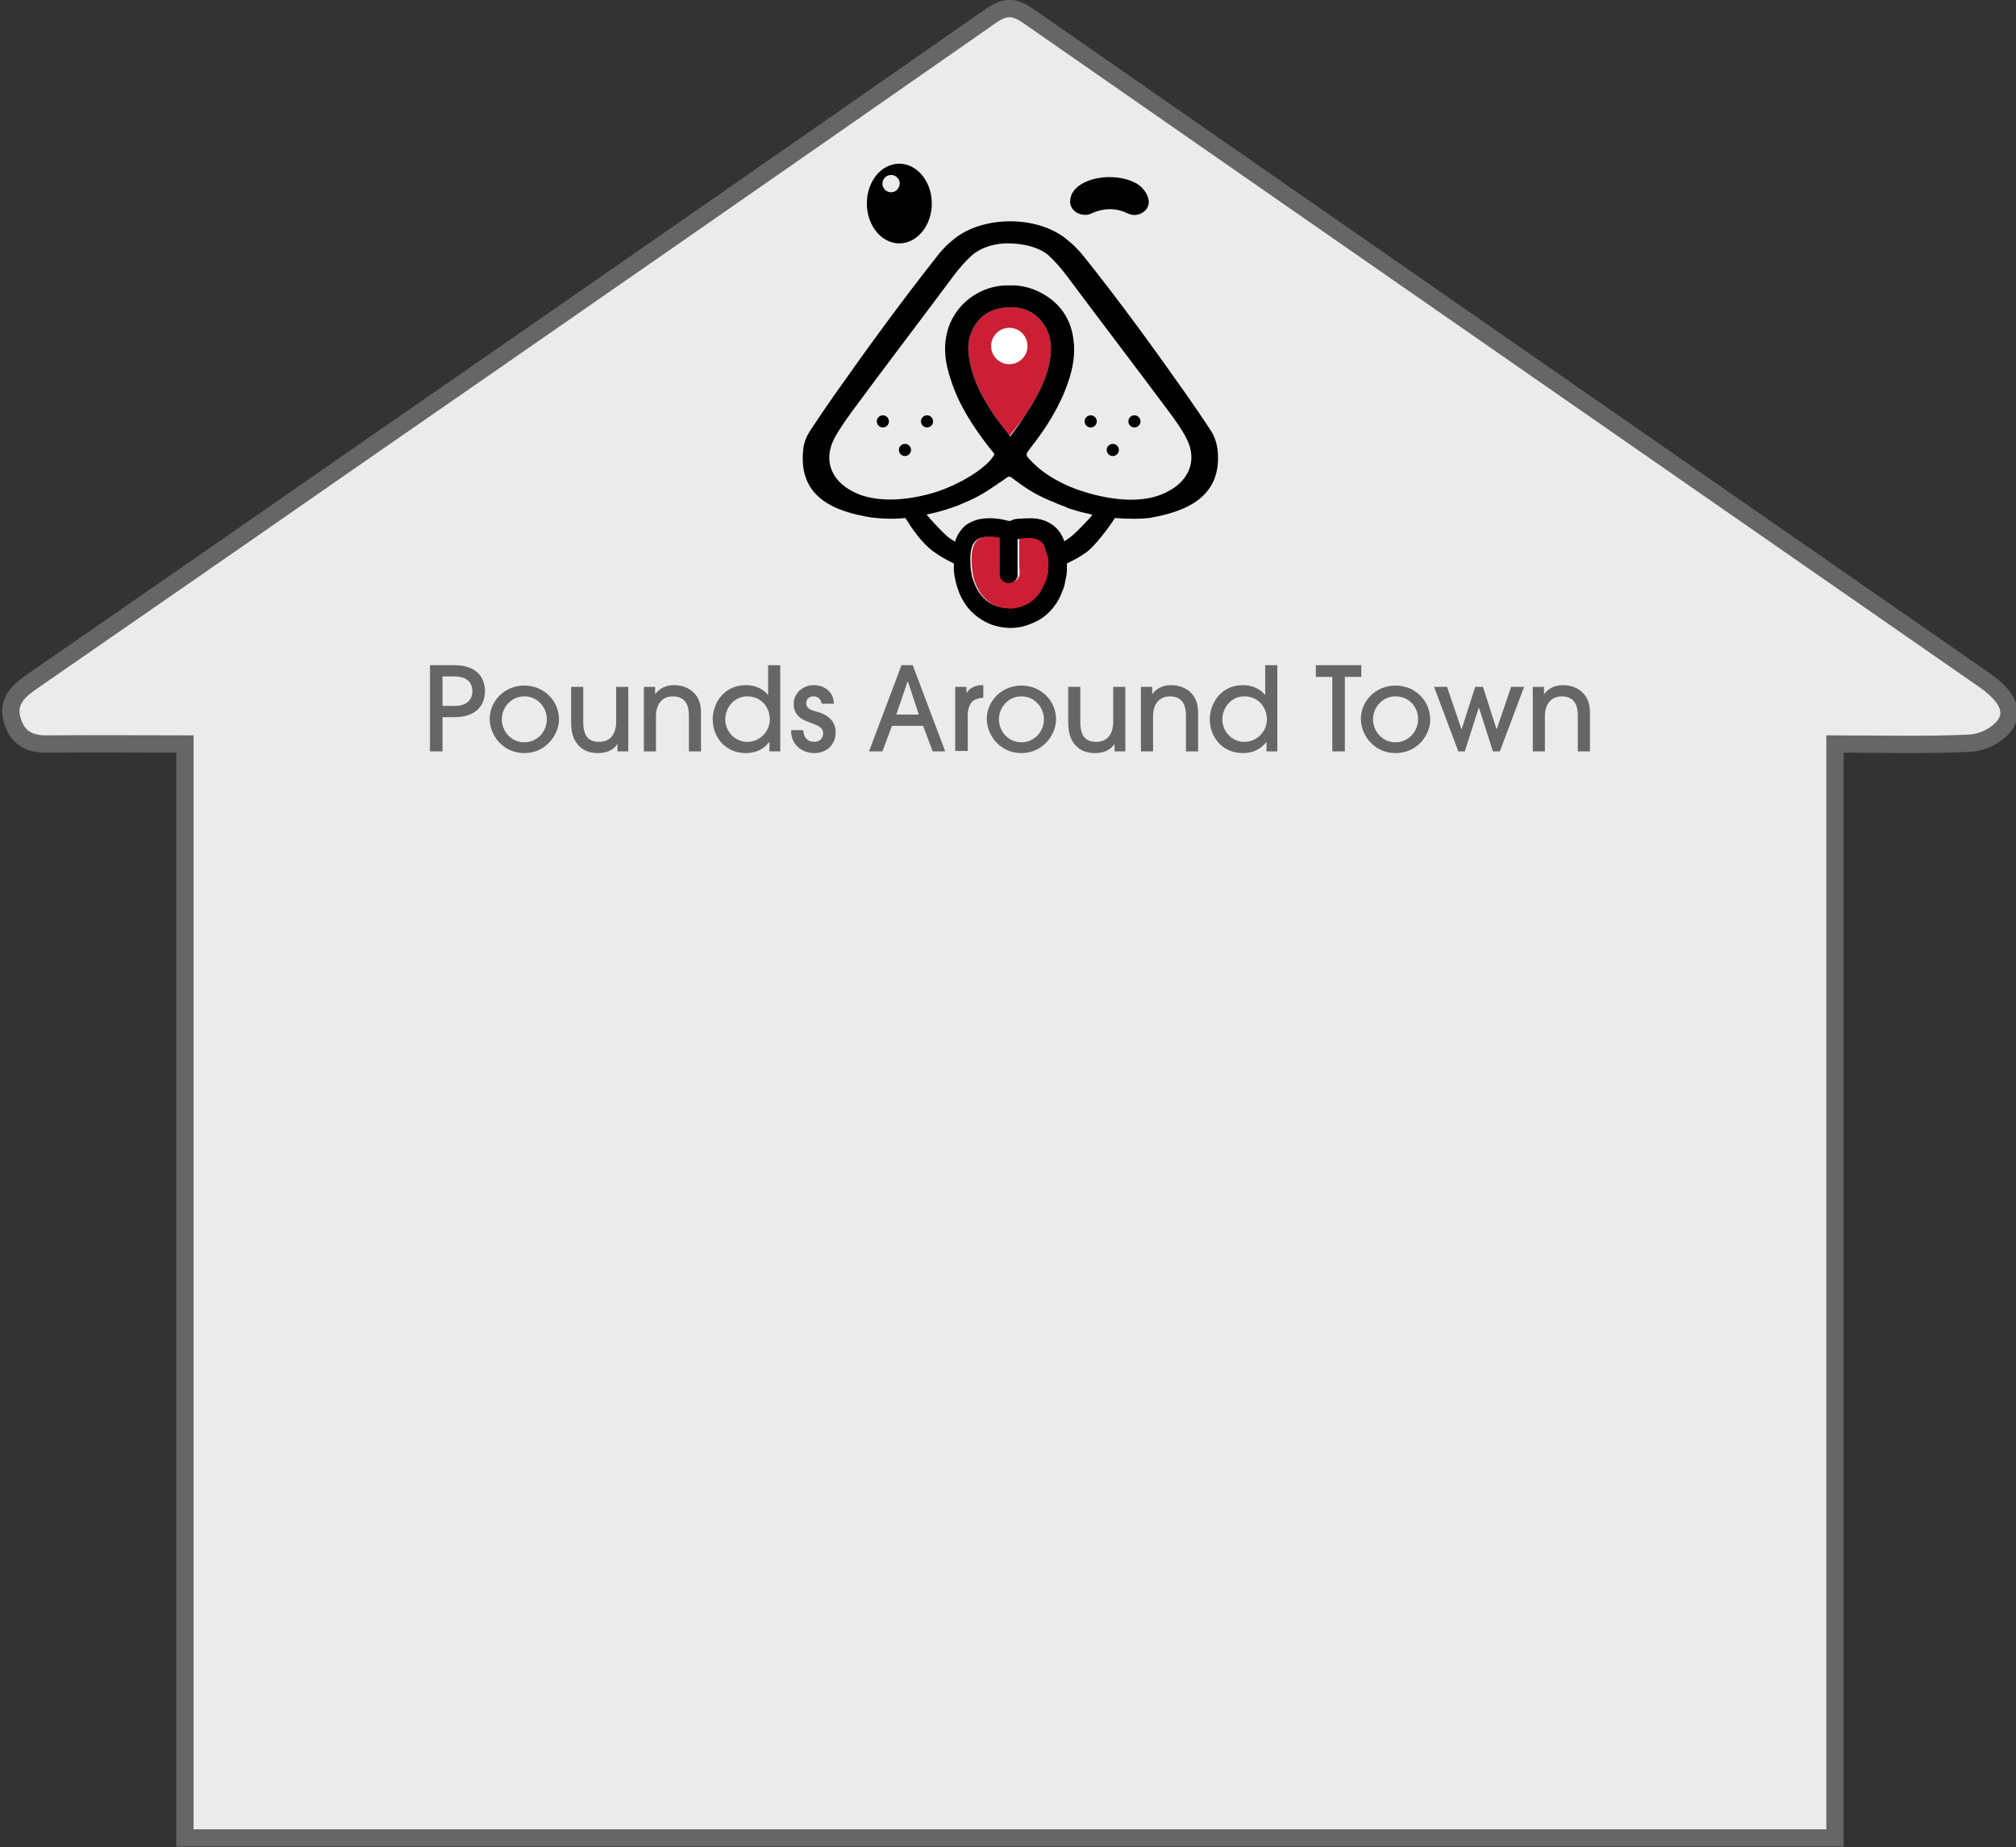<?xml version="1.0" encoding="utf-8"?>
<!-- Generator: Adobe Illustrator 24.0.3, SVG Export Plug-In . SVG Version: 6.00 Build 0)  -->
<svg version="1.1" id="Layer_1" xmlns="http://www.w3.org/2000/svg" xmlns:xlink="http://www.w3.org/1999/xlink" x="0px" y="0px"
	 viewBox="0 0 465.6 426.5" style="enable-background:new 0 0 465.6 426.5;" xml:space="preserve">
<rect x="0" y="0" width="465.6" height="426.5" fill="#333333" stroke="none"/>
<style type="text/css">
	.st0{fill:#EBEBEB;stroke:#666666;stroke-width:4;stroke-miterlimit:10;}
	.st1{fill:#CC1F36;}
	.st2{fill:#FFFFFF;}
	.st3{fill:#666666;}
</style>
<title>Artboard 1</title>
<path class="st0" d="M11.1,171.8c10.3-0.1,20.6,0,31.6,0v252.6h381.1V171.8c10.8,0,21.1,0.3,31.4-0.2c3-0.3,5.8-1.7,7.7-4
	c2.5-3.3,0.6-6.9-4.5-10.5C384.8,106,311.1,54.9,237.5,3.7c-3.3-2.3-5.4-2.3-8.7,0C178.2,39,127.6,74.1,76.9,109.2
	c-23.1,16.1-46.3,32.1-69.4,48.1c-3.2,2.2-5.9,4.6-4.7,8.9S6.9,171.9,11.1,171.8z"/>
<g>
	<path d="M207.7,37.8c-4.2,0-7.5,4.1-7.5,9.2s3.4,9.2,7.5,9.2s7.5-4.1,7.5-9.2S211.8,37.8,207.7,37.8z M205.8,44.4c-1.1,0-2-0.9-2-2
		s0.9-2,2-2c1.1,0,2,0.9,2,2l0,0C207.7,43.5,206.9,44.4,205.8,44.4z"/>
	<path d="M265.1,45.5c1.1,2.9-2.2,5-4.6,3.8c-2.9-1.4-5.7-1.3-8.7,0.1c-1,0.5-3.4,0.2-4.3-1.5c-0.8-1.4-0.1-3.3,0.8-4.2
		c3.3-3.6,11.8-3.7,15.3-0.5C264.4,44.1,264.7,44.4,265.1,45.5z"/>
	<path class="st1" d="M233.1,100.7c-1.2-1.6-2.2-3-3.2-4.4c-2.7-3.9-5-8-5.9-12.7c-0.5-2.4-0.6-4.8,0.4-7c1.5-3.5,4.2-5.3,8-5.6
		c3.5-0.3,6.5,0.8,8.6,3.8c1.6,2.3,1.9,4.8,1.6,7.5c-0.7,5.4-3.4,9.9-6.3,14.3C235.3,97.9,234.3,99.2,233.1,100.7z"/>
	<circle class="st2" cx="233.1" cy="79.9" r="4.2"/>
	<path class="st1" d="M235.4,128.5c0-1.4,0-2.7,0-4.1c0-0.3,0.1-0.4,0.4-0.4c0.8-0.1,1.6-0.2,2.4-0.2c0.8,0,1.7,0.2,2.4,0.6
		c1,0.6,1.3,1.6,1.5,2.7c0.2,1.4,0.2,2.7,0.1,4.1c-0.1,1.2-0.4,2.5-0.8,3.6c-0.5,1.4-1.4,2.7-2.5,3.7c-1,0.9-2.2,1.6-3.6,1.9
		c-2.2,0.6-4.6,0.2-6.5-1.1c-1-0.7-1.9-1.6-2.6-2.7c-0.5-0.9-0.9-1.8-1.2-2.7c-0.5-1.7-0.6-3.4-0.6-5.1c0-0.9,0.1-1.8,0.4-2.6
		c0.4-1.2,1.2-1.9,2.4-2.2s2.4-0.2,3.7,0c0.2,0,0.3,0.1,0.3,0.3c0,0,0,0,0,0c0,0.2,0,0.5,0,0.8c0,2.3,0,4.7,0,7
		c0,0.6,0.1,1.1,0.5,1.5c0.4,0.6,1.2,0.9,1.9,0.8c0.8-0.1,1.4-0.5,1.7-1.2c0.2-0.3,0.2-0.7,0.2-1C235.4,131,235.4,129.7,235.4,128.5
		L235.4,128.5z"/>
	<circle cx="203.9" cy="97.3" r="1.4"/>
	<circle cx="214.1" cy="97.3" r="1.4"/>
	<circle cx="209" cy="103.9" r="1.4"/>
	<circle cx="251.9" cy="97.3" r="1.4"/>
	<circle cx="262" cy="97.3" r="1.4"/>
	<circle cx="257" cy="103.9" r="1.4"/>
	<path d="M281.2,103.8c-0.2-1.5-0.7-3-1.5-4.3c-1.8-2.7-3.6-5.4-5.5-8.1c-7.6-10.8-15.5-21.7-23.9-32.2c-1.2-1.5-2.5-2.8-3.9-3.9
		c-3.4-2.8-8.2-4.2-13.1-4.2c-4.9,0-9.7,1.4-13.1,4.2l0,0c-0.6,0.5-1.2,1-1.8,1.6c-0.7,0.7-1.4,1.5-2,2.3
		c-8.3,10.5-16.3,21.5-23.9,32.3c-1.9,2.7-3.7,5.4-5.5,8.1c-0.8,1.3-1.4,2.8-1.5,4.3c-1.2,11.3,7.8,14.3,15.8,15.6
		c2.6,0.3,5.2,0.4,7.8,0.1c0,0,0,0,0,0c1.3,2.1,3.5,5.5,6.4,7.7c1.5,1.1,3.1,2,4.8,2.8c0,0.6,0,1.3,0,1.8c0.1,0.8,0.2,1.5,0.4,2.3
		c0.2,0.9,0.5,1.8,0.8,2.6c0.4,1,0.9,1.9,1.5,2.8c1.1,1.6,2.6,2.9,4.4,3.9c0.8,0.4,1.6,0.8,2.5,1c2.4,0.7,5.1,0.7,7.5-0.2
		c0.9-0.3,1.7-0.7,2.5-1.1c1.9-1.1,3.4-2.7,4.5-4.6c0.4-0.7,0.7-1.4,1-2.2c0.3-0.7,0.5-1.4,0.6-2.1c0.1-0.5,0.2-1,0.3-1.5
		c0-0.3,0.1-0.6,0.1-0.9c0-0.1,0-1.5,0-1.6c0-0.1,0-0.2,0-0.2c1.5-0.7,3-1.5,4.4-2.5c2.1-1.5,5.3-5.8,6.7-8c3.2,0.3,6.6,0.2,8,0
		C273.4,118.2,282.4,115.1,281.2,103.8z M242.1,131.2c0,0.1,0,0.2,0,0.3l0,0c0,0.1,0,0.3,0,0.4v0c0,0.1,0,0.3-0.1,0.4v0
		c0,0.1,0,0.2-0.1,0.4c0,0,0,0.1,0,0.1c0,0.1,0,0.2-0.1,0.3c0,0,0,0.1,0,0.1c0,0.1,0,0.2-0.1,0.3c0,0.1,0,0.1,0,0.2
		c0,0.1,0,0.2-0.1,0.3l-0.1,0.2c0,0.1,0,0.1-0.1,0.2c0,0.1-0.1,0.3-0.2,0.4s-0.1,0.4-0.2,0.5c-0.2,0.5-0.5,1-0.8,1.5
		c-0.2,0.3-0.4,0.6-0.7,0.9c-0.5,0.5-1,1-1.6,1.4c-0.4,0.3-0.9,0.5-1.3,0.7c-0.5,0.2-1,0.4-1.5,0.5c-0.8,0.2-1.6,0.3-2.4,0.2
		c-1.5-0.1-2.9-0.5-4.2-1.3c-1-0.7-1.9-1.6-2.6-2.7c-0.5-0.9-0.9-1.8-1.2-2.7c-0.1-0.2-0.1-0.4-0.2-0.6c0-0.1-0.1-0.3-0.1-0.4
		c0-0.1,0-0.1,0-0.2c0-0.2-0.1-0.4-0.1-0.5v0c-0.2-1.1-0.2-2.2-0.2-3.3c0-0.8,0.1-1.6,0.3-2.3c0-0.1,0.1-0.2,0.1-0.3
		c0.1-0.3,0.2-0.6,0.4-0.8c0.1-0.1,0.2-0.2,0.2-0.3c0.2-0.2,0.4-0.4,0.6-0.5c0.2-0.2,0.5-0.3,0.8-0.4c0.1-0.1,0.3-0.1,0.4-0.1
		c0.3-0.1,0.6-0.1,0.9-0.2c0.5,0,0.9,0,1.4,0c0.3,0,0.6,0.1,0.9,0.1l0.5,0.1c0.2,0,0.3,0.1,0.3,0.3c0,0,0,0,0,0v0.8c0,2.3,0,4.7,0,7
		c0,0.2,0,0.4,0,0.6c0,0.2,0.1,0.3,0.1,0.5l0,0c0,0.1,0.1,0.1,0.1,0.2c0,0,0,0,0,0.1c0,0.1,0.1,0.1,0.2,0.2c0.4,0.6,1.2,0.9,1.9,0.8
		c0.8-0.1,1.4-0.5,1.7-1.2c0,0,0-0.1,0.1-0.1v0c0,0,0-0.1,0-0.1v0c0,0,0-0.1,0-0.1v0c0,0,0-0.1,0-0.1c0-0.2,0-0.3,0-0.5
		c0-1.2,0-2.5,0-3.7l0,0v-0.4c0-0.5,0-1.1,0-1.6c0-0.7,0-1.3,0-2c0,0,0-0.1,0-0.1c0-0.1,0-0.1,0.1-0.2c0.1-0.1,0.2-0.1,0.3-0.1
		c0.8-0.1,1.6-0.2,2.4-0.2c0.3,0,0.6,0,0.9,0.1c0.4,0.1,0.8,0.2,1.2,0.4c0.1,0,0.2,0.1,0.3,0.2c0.1,0.1,0.2,0.1,0.3,0.2l0,0
		c0.1,0.1,0.2,0.1,0.2,0.2l0,0c0.1,0.1,0.1,0.2,0.2,0.2l0,0c0.1,0.1,0.1,0.2,0.2,0.3l0,0c0.1,0.1,0.1,0.2,0.1,0.3c0,0,0,0,0,0
		c0,0.1,0.1,0.2,0.1,0.3c0,0,0,0,0,0.1c0,0.1,0.1,0.2,0.1,0.3c0,0,0,0,0,0c0.1,0.2,0.1,0.5,0.2,0.7
		C242.2,128.5,242.2,129.9,242.1,131.2z M247.5,123.8c-0.5,0.4-1.1,0.8-1.7,1.2c-0.6-1.9-1.9-3.5-3.7-4.4c-1.7-0.9-3.5-1-5.4-0.9
		c-1,0.1-1.9,0-2.7,0.3c-0.2,0.1-0.3,0.1-0.5,0.2c-0.1,0.1-0.3,0.1-0.5,0.1c-0.8-0.2-1.6-0.4-2.4-0.5c-1.5-0.2-3-0.2-4.5,0.1
		c-1.5,0.4-2.9,1-3.9,2.2c-0.7,0.8-1.3,1.8-1.6,2.9c0,0,0,0.1,0,0.1c-0.5-0.3-1-0.6-1.4-0.9c-1.2-0.9-4.3-4.2-5.2-5.4
		c1-0.2,2-0.4,3-0.7c1.5-0.4,2.9-0.9,4.3-1.4c4.3-1.8,5.5-2.5,8.9-4.8c0.5-0.4,1.1-0.7,1.6-1.1c1.4-1,1.2-1,2.4-0.1
		c3.7,2.8,6,4,9.3,5.3c0.8,0.4,1.7,0.7,2.5,1l0.4,0.2c0.4,0.2,1.1,0.4,1.8,0.6l0.3,0.1c0.9,0.3,1.9,0.5,2.8,0.7
		c0.4,0.1,0.7,0.2,1,0.3C251.6,119.8,248.5,123,247.5,123.8z M229.9,96.3c-2.7-3.9-5-8-5.9-12.7c-0.5-2.4-0.6-4.8,0.4-7
		c1.5-3.5,4.2-5.3,8-5.6c3.5-0.3,6.5,0.8,8.6,3.8c1.6,2.3,1.9,4.8,1.6,7.5c-0.7,5.4-3.4,9.9-6.3,14.3c-0.9,1.4-1.9,2.7-3,4.2
		C232,99.1,230.9,97.7,229.9,96.3z M268.2,114.2c-5.3,2.1-12.2,1.1-17.7-0.6c-4.7-1.4-9.4-4-12.3-7.1c-1.5-1.5-1.4-1.5-0.1-3.2
		c3.6-4.6,6.7-9.5,8.6-15.1c1.1-3.2,1.7-6.5,1.2-9.9c-0.6-4.7-3.1-8.3-7.3-10.6c-2.2-1.2-4.8-1.9-7.4-1.8c-6.9-0.2-13,4.5-14.5,11
		c-0.9,3.7-0.3,7.3,0.9,10.8c1.8,5.7,5,10.6,8.6,15.3c0.2,0.2,0.3,0.4,0.5,0.6c1.2,1.6,1.3,0.9,0,2.7c-3.7,4-10.5,6.7-12.5,7.3
		c-5.4,1.7-12.3,2.6-17.7,0.6c-6.6-2.6-8.4-7.8-5.9-12.8c1.1-2.1,2.6-4.2,4.1-6.3c7.9-10.7,15.7-20.9,23.6-31.5
		c1.2-1.6,2.5-3.1,4-4.5c1.9-1.7,4.5-2.7,7.7-2.9h0.1h0.3h0.4c3.7,0,7.1,0.9,9.3,2.7c0.1,0.1,0.1,0.1,0.2,0.2c1.5,1.4,2.8,2.9,4,4.5
		c8,10.7,15.8,20.9,23.7,31.5c1.5,2,3,4.1,4.1,6.3C276.6,106.4,274.7,111.6,268.2,114.2z"/>
</g>
<g>
	<path class="st3" d="M102.2,173.5h-2.9v-19.9h5.7c4.7,0,7,2.5,7,6c0,3.5-2.3,6-7,6h-2.8V173.5z M102.2,163h2.8
		c3.3,0,4.1-1.9,4.1-3.4s-0.8-3.4-4.1-3.4h-2.8V163z"/>
	<path class="st3" d="M121.1,173.9c-5,0-8-4.2-8-7.9c0-4.1,3.4-7.7,8-7.7c4.5,0,8,3.5,8,7.8C129.1,169.6,126.1,173.9,121.1,173.9z
		 M121.1,160.8c-3.1,0-5.2,2.6-5.2,5.3c0,2.7,2.1,5.3,5.2,5.3c3,0,5.2-2.5,5.2-5.3C126.3,163.4,124.2,160.8,121.1,160.8z"/>
	<path class="st3" d="M134.7,158.6v8.1c0,3.7,1.6,4.6,3.7,4.6c2.3,0,3.9-1.5,3.9-4.7v-8h2.8v14.9h-2.5v-1.6h-0.1
		c-0.8,1.3-2.5,2-4.4,2c-1.7,0-3.2-0.5-4.2-1.5c-1.2-1.1-2-2.7-2-5.7v-8.1H134.7z"/>
	<path class="st3" d="M159.1,173.5v-8.1c0-1.2,0-4.6-3.7-4.6c-2.3,0-3.9,1.6-3.9,4.6v8.1h-2.8v-14.9h2.6v1.6h0.1c1.5-2,3.8-2,4.3-2
		c2.3,0,4.2,1,5.3,2.7c0.6,1,0.9,2.1,0.9,3.8v8.8H159.1z"/>
	<path class="st3" d="M177.7,173.5v-2.1h-0.1c-1.2,1.6-3.1,2.5-5.3,2.5c-4.9,0-7.7-3.8-7.7-7.8c0-3.6,2.5-7.9,7.7-7.9
		c2.1,0,4,0.9,5,2.2h0.1v-6.8h2.8v19.9H177.7z M172.6,160.8c-3.4,0-5.1,3-5.1,5.3c0,2.7,2.1,5.2,5.1,5.2c2.9,0,5.2-2.4,5.2-5.2
		C177.7,162.9,175.5,160.8,172.6,160.8z"/>
	<path class="st3" d="M189.8,162.6c-0.2-1.2-0.9-1.8-1.9-1.8c-1,0-1.7,0.6-1.7,1.6c0,1.2,1.1,1.6,2.3,1.9c1.2,0.3,4.5,1.3,4.5,4.8
		c0,2.6-1.8,4.8-5,4.8c-1.9,0-5.3-1.2-5.3-5.3h2.8c0.1,1.7,1,2.7,2.5,2.7c1.3,0,2.1-0.8,2.1-2c0-1.3-1.2-1.8-2.6-2.3
		c-1.6-0.6-4.2-1.3-4.2-4.5c0-2.2,1.9-4.3,4.7-4.3c1.7,0,4.5,1,4.6,4.3H189.8z"/>
	<path class="st3" d="M215.4,173.5l-2.2-5.9H206l-2.2,5.9h-3.1l7.5-19.9h2.6l7.5,19.9H215.4z M212.2,165l-2.5-7.6h-0.1L207,165
		H212.2z"/>
	<path class="st3" d="M220.6,173.5v-14.9h2.6v1.3h0.1c1.2-1.7,3.1-1.7,3.8-1.7v2.9c-0.4,0-1.3,0.2-2,0.5c-0.9,0.5-1.6,1.6-1.6,3.7
		v8.1H220.6z"/>
	<path class="st3" d="M235.9,173.9c-5,0-8-4.2-8-7.9c0-4.1,3.4-7.7,8-7.7c4.5,0,8,3.5,8,7.8C243.9,169.6,240.9,173.9,235.9,173.9z
		 M235.9,160.8c-3.1,0-5.2,2.6-5.2,5.3c0,2.7,2.1,5.3,5.2,5.3c3,0,5.2-2.5,5.2-5.3C241.1,163.4,239,160.8,235.9,160.8z"/>
	<path class="st3" d="M249.5,158.6v8.1c0,3.7,1.6,4.6,3.7,4.6c2.3,0,3.9-1.5,3.9-4.7v-8h2.8v14.9h-2.5v-1.6h-0.1
		c-0.8,1.3-2.5,2-4.4,2c-1.7,0-3.2-0.5-4.2-1.5c-1.2-1.1-2-2.7-2-5.7v-8.1H249.5z"/>
	<path class="st3" d="M273.9,173.5v-8.1c0-1.2,0-4.6-3.7-4.6c-2.3,0-3.9,1.6-3.9,4.6v8.1h-2.8v-14.9h2.6v1.6h0.1c1.5-2,3.8-2,4.3-2
		c2.3,0,4.2,1,5.3,2.7c0.6,1,0.9,2.1,0.9,3.8v8.8H273.9z"/>
	<path class="st3" d="M292.5,173.5v-2.1h-0.1c-1.2,1.6-3.1,2.5-5.3,2.5c-4.9,0-7.7-3.8-7.7-7.8c0-3.6,2.5-7.9,7.7-7.9
		c2.1,0,4,0.9,5,2.2h0.1v-6.8h2.8v19.9H292.5z M287.4,160.8c-3.4,0-5.1,3-5.1,5.3c0,2.7,2.1,5.2,5.1,5.2c2.9,0,5.2-2.4,5.2-5.2
		C292.5,162.9,290.3,160.8,287.4,160.8z"/>
	<path class="st3" d="M307.7,173.5v-17.2h-3.8v-2.7h10.5v2.7h-3.8v17.2H307.7z"/>
	<path class="st3" d="M322.3,173.9c-5,0-8-4.2-8-7.9c0-4.1,3.4-7.7,8-7.7c4.5,0,8,3.5,8,7.8C330.4,169.6,327.4,173.9,322.3,173.9z
		 M322.3,160.8c-3.1,0-5.2,2.6-5.2,5.3c0,2.7,2.1,5.3,5.2,5.3c3,0,5.2-2.5,5.2-5.3C327.6,163.4,325.5,160.8,322.3,160.8z"/>
	<path class="st3" d="M346.4,173.5h-1.6l-3.2-10h-0.1l-3.2,10h-1.5l-5.6-14.9h3l3.3,9.7h0.1l3.1-9.7h1.8l3.1,9.7h0.1l3.3-9.7h3
		L346.4,173.5z"/>
	<path class="st3" d="M364.4,173.5v-8.1c0-1.2,0-4.6-3.7-4.6c-2.3,0-3.9,1.6-3.9,4.6v8.1H354v-14.9h2.6v1.6h0.1c1.5-2,3.8-2,4.3-2
		c2.3,0,4.2,1,5.3,2.7c0.6,1,0.9,2.1,0.9,3.8v8.8H364.4z"/>
</g>
</svg>
